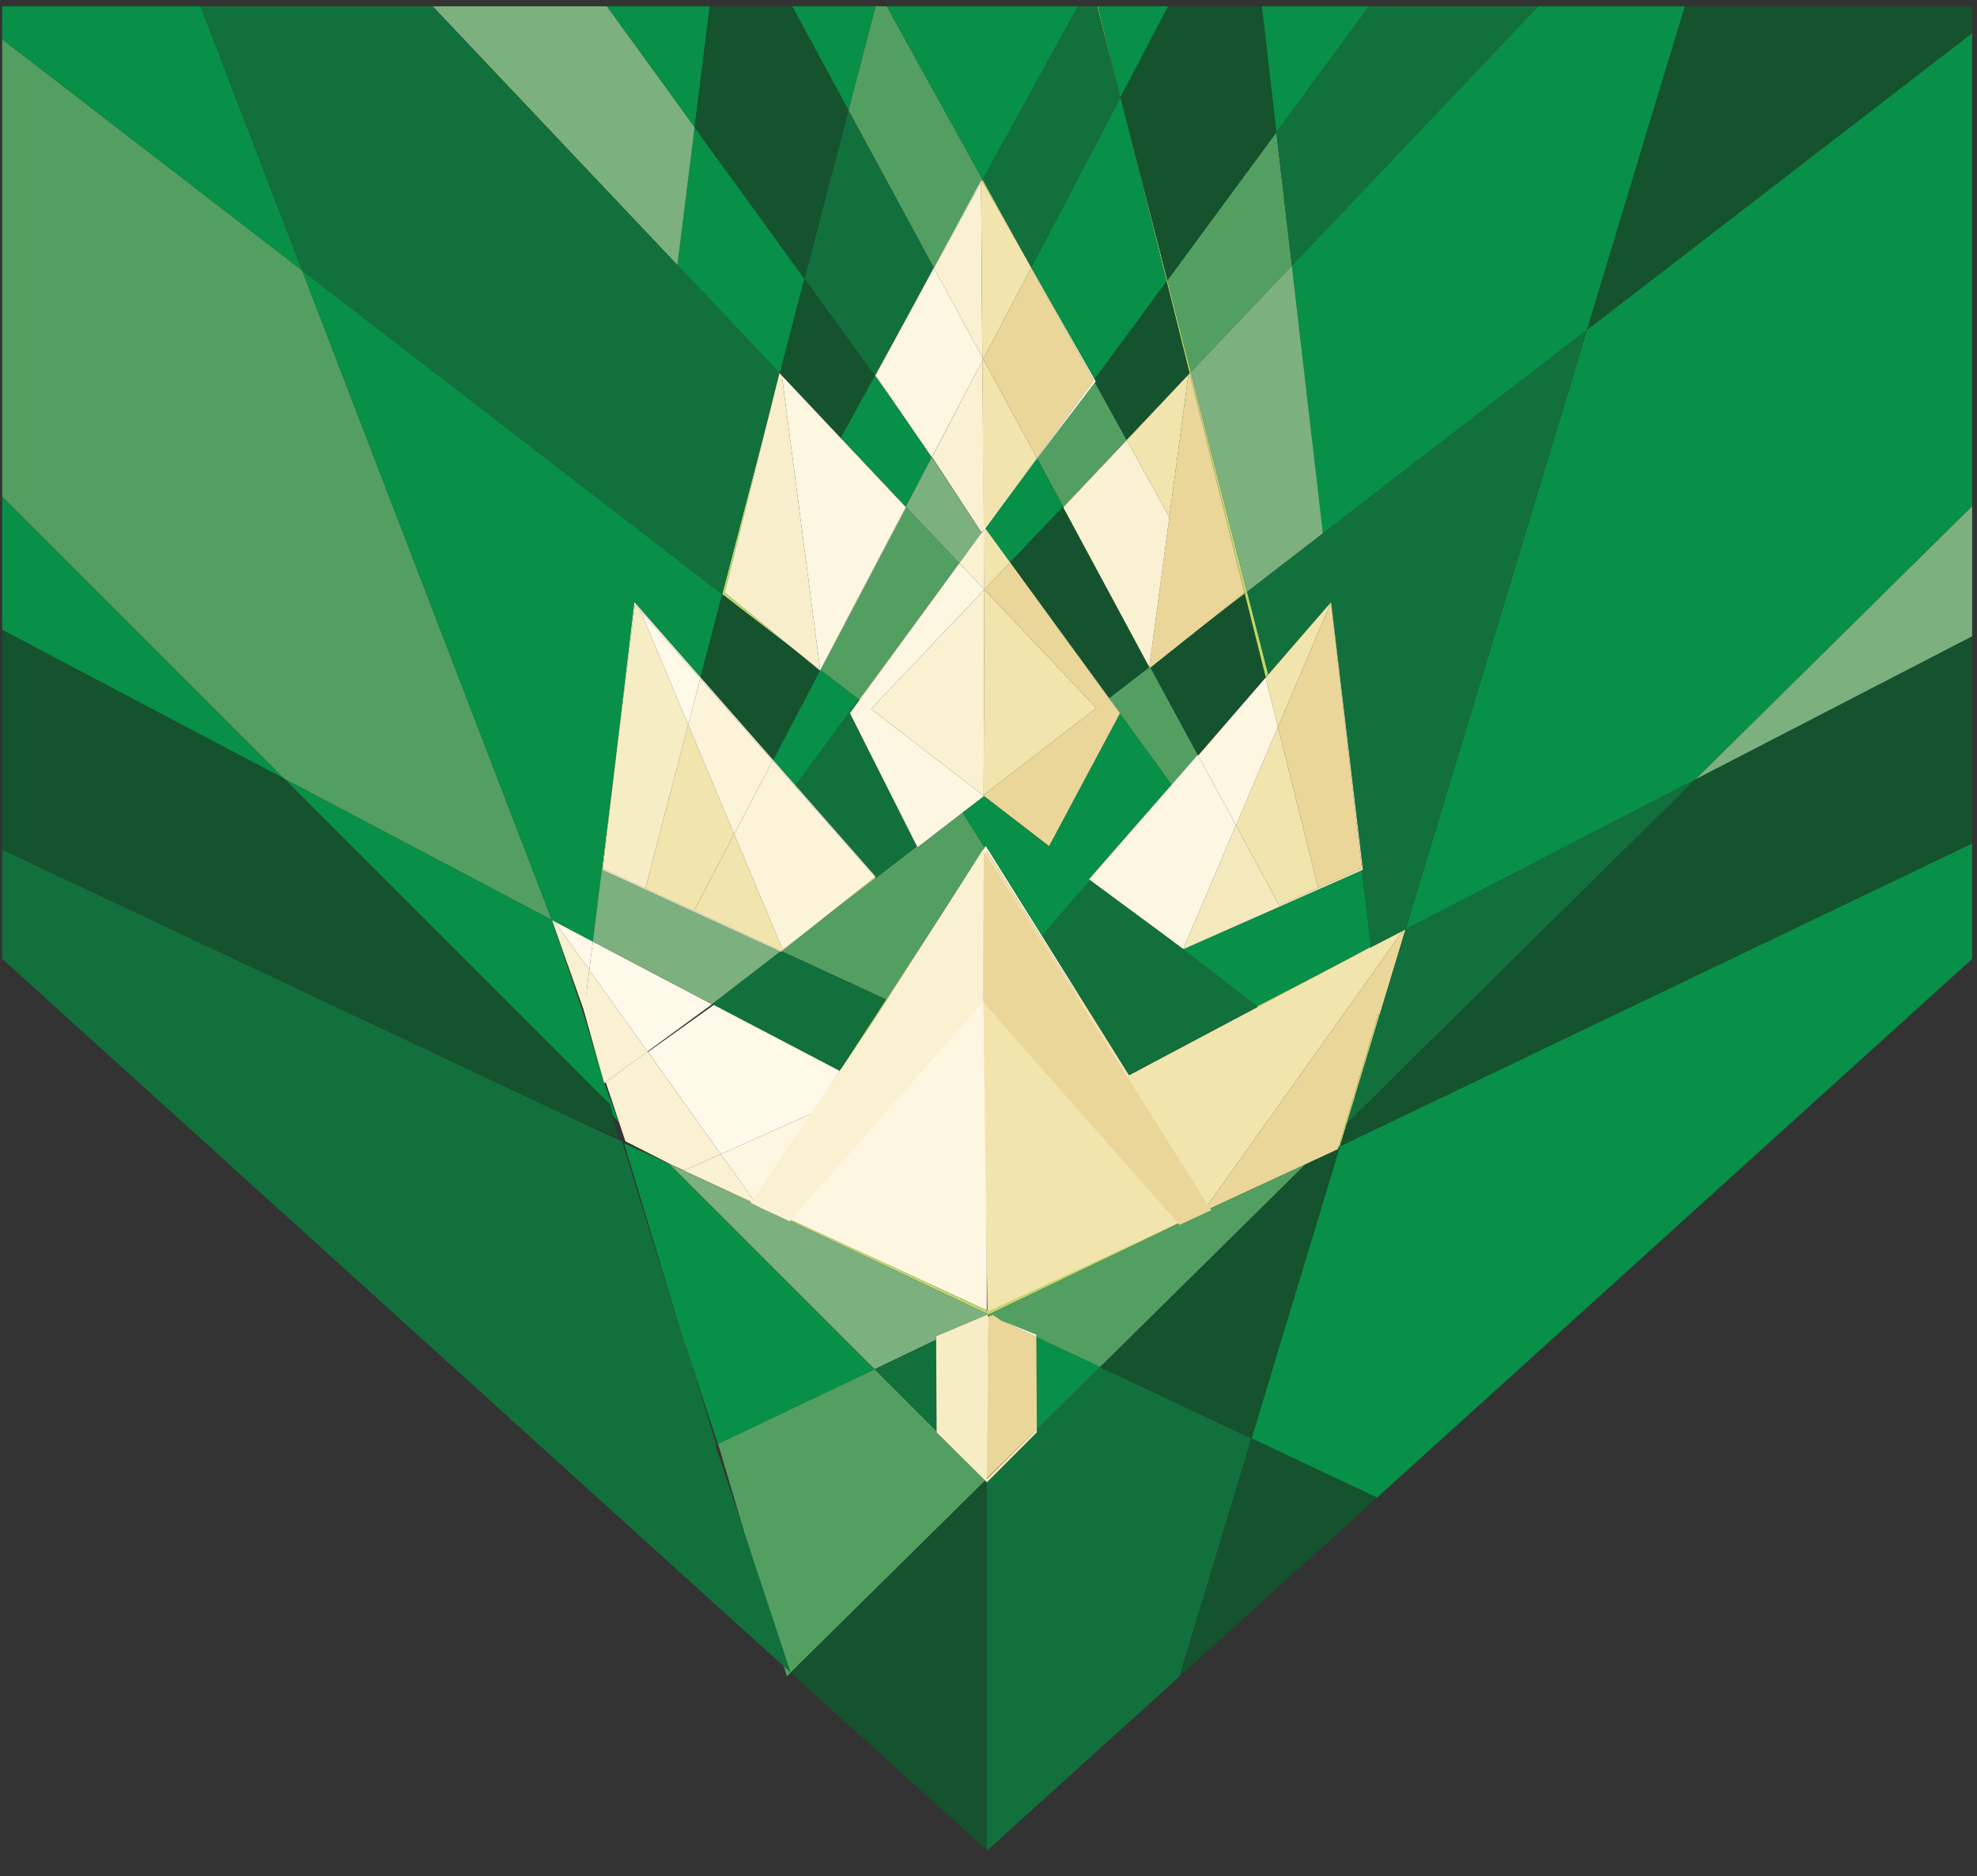 <?xml version="1.0" encoding="UTF-8" standalone="no"?>
<svg width="98px" height="93px" viewBox="0 0 98 93" version="1.1" xmlns="http://www.w3.org/2000/svg" xmlns:xlink="http://www.w3.org/1999/xlink" xmlns:sketch="http://www.bohemiancoding.com/sketch/ns">
    <rect x="0" y="0" width="98" height="93" fill="#333333" stroke="none"/>
    <!-- Generator: Sketch 3.3.3 (12081) - http://www.bohemiancoding.com/sketch -->
    <title>prospect-colour</title>
    <desc>Created with Sketch.</desc>
    <defs></defs>
    <g id="Page-1" stroke="none" stroke-width="1" fill="none" fill-rule="evenodd" sketch:type="MSPage">
        <g id="prospect-colour" sketch:type="MSArtboardGroup">
            <g id="beer-prospect" sketch:type="MSLayerGroup">
                <path d="M32.093,52.113 L30.025,53.637 L31.002,56.566 L33.278,57.723 L33.909,58.014 L35.733,57.201 L32.093,52.113" id="Fill-1" fill="#FAF1D2" sketch:type="MSShapeGroup"></path>
                <path d="M40.257,55.185 L41.623,53.08 L41.683,53.111 L41.731,53.037 L35.397,49.798 L35.379,49.812 L32.117,52.142 L35.733,57.201 L40.257,55.185" id="Fill-2" fill="#FFF9EA" sketch:type="MSShapeGroup"></path>
                <path d="M29.387,46.668 L29.211,48.076 L32.099,52.116 L35.285,49.781 L29.387,46.668" id="Fill-3" fill="#FFF9EA" sketch:type="MSShapeGroup"></path>
                <path d="M29.091,49.035 L28.95,50.115 L29.945,53.694 L32.099,52.116 L29.211,48.076 L29.091,49.035" id="Fill-4" fill="#FAF1D2" sketch:type="MSShapeGroup"></path>
                <path d="M35.784,57.271 L35.733,57.201 L33.909,58.014 L33.896,58.02 L37.379,59.625 L37.51,59.686 L35.784,57.271" id="Fill-5" fill="#FAF1D2" sketch:type="MSShapeGroup"></path>
                <path d="M51.657,46.386 L48.915,41.997 L48.863,41.913 L48.862,41.912 L48.82,41.978 L48.802,42.004 L41.731,53.037 L41.683,53.111 L41.623,53.08 L40.257,55.185 L35.733,57.201 L35.784,57.271 L37.51,59.686 L39.392,60.554 L48.915,64.944 L48.915,42.182 L53.417,49.322 L53.474,49.296 L51.657,46.386" id="Fill-6" fill="#FDF6E1" sketch:type="MSShapeGroup"></path>
                <path d="M29.387,46.668 L35.285,49.781 L35.303,49.767 L29.387,46.666 L29.321,46.631 L29.321,46.634 L27.489,45.667 L29.211,48.076 L29.387,46.668" id="Fill-7" fill="#FFF9EA" sketch:type="MSShapeGroup"></path>
                <path d="M27.489,45.667 L27.358,45.599 L28.996,50.229 L29.091,49.035 L29.211,48.076 L27.489,45.667" id="Fill-8" fill="#FAF1D2" sketch:type="MSShapeGroup"></path>
                <path d="M69.54,46.129 L59.626,60.065 L60.062,59.863 L64.717,57.707 L66.325,56.961 L66.361,56.844 L67.296,53.722 L67.557,52.853 L68.342,50.23 L68.361,50.399 L69.675,46.06 L69.54,46.129" id="Fill-9" fill="#EAD698" sketch:type="MSShapeGroup"></path>
                <path d="M67.961,46.946 L67.965,46.986 L67.922,46.966 L66.329,47.79 L66.295,47.807 L55.969,53.29 L53.474,49.296 L53.417,49.322 L48.915,42.182 L48.915,49.553 L48.742,49.6 L48.949,65.009 L49.116,65.009 L58.49,60.592 L59.626,60.065 L69.54,46.129 L67.961,46.946" id="Fill-10" fill="#F2E4AD" sketch:type="MSShapeGroup"></path>
                <path d="M30.626,36.759 L29.841,43.037 L29.879,43.054 L30.626,36.759" id="Fill-11" fill="#BED76C" sketch:type="MSShapeGroup"></path>
                <path d="M36.927,30.319 L39.563,32.35 L36.975,30.23 L36.927,30.319" id="Fill-12" fill="#BED76C" sketch:type="MSShapeGroup"></path>
                <path d="M33.896,58.02 L33.184,57.692 L33.198,57.706 L33.879,58.027 L33.896,58.02" id="Fill-13" fill="#BED76C" sketch:type="MSShapeGroup"></path>
                <path d="M32.437,57.347 L33.198,57.706 L33.184,57.692 L32.437,57.347" id="Fill-14" fill="#BED76C" sketch:type="MSShapeGroup"></path>
                <path d="M66.329,47.79 L66.295,47.807 L66.329,47.79" id="Fill-15" fill="#BED76C" sketch:type="MSShapeGroup"></path>
                <path d="M62.734,33.565 L62.865,33.415 L61.819,29.332 L61.699,29.425 L62.734,33.565" id="Fill-16" fill="#BED76C" sketch:type="MSShapeGroup"></path>
                <path d="M43.402,18.605 L45.346,15.016 L43.363,18.62 L44.301,19.914 L43.402,18.605" id="Fill-17" fill="#BED76C" sketch:type="MSShapeGroup"></path>
                <path d="M44.892,25.136 L44.904,25.112 L41.671,21.694 L41.665,21.707 L44.892,25.136" id="Fill-18" fill="#BED76C" sketch:type="MSShapeGroup"></path>
                <path d="M61.687,29.376 L61.699,29.425 L61.819,29.332 L59.031,18.442 L58.983,18.492 L61.695,29.369 L61.687,29.376" id="Fill-19" fill="#BED76C" sketch:type="MSShapeGroup"></path>
                <path d="M36.975,30.23 L35.926,29.369 L38.214,20.194 L35.8,29.45 L36.927,30.319 L36.975,30.23" id="Fill-20" fill="#BED76C" sketch:type="MSShapeGroup"></path>
                <path d="M41.671,21.694 L38.655,18.504 L38.654,18.508 L41.665,21.707 L41.671,21.694" id="Fill-21" fill="#BED76C" sketch:type="MSShapeGroup"></path>
                <path d="M58.969,18.506 L58.983,18.492 L59.031,18.442 L57.867,13.897 L57.831,13.947 L58.969,18.506" id="Fill-22" fill="#BED76C" sketch:type="MSShapeGroup"></path>
                <path d="M67.557,52.853 L67.584,52.966 L68.361,50.399 L68.342,50.23 L67.557,52.853" id="Fill-23" fill="#BED76C" sketch:type="MSShapeGroup"></path>
                <path d="M49.005,64.986 L48.915,64.944 L48.915,65.113 L49.006,65.156 L58.503,60.607 L58.49,60.592 L49.005,64.986" id="Fill-24" fill="#BED76C" sketch:type="MSShapeGroup"></path>
                <path d="M49.609,65.44 L49.006,65.156 L48.957,65.179 L49.609,65.44" id="Fill-25" fill="#BED76C" sketch:type="MSShapeGroup"></path>
                <path d="M48.915,65.167 L48.921,65.165 L48.957,65.179 L49.006,65.156 L48.915,65.113 L48.915,65.167" id="Fill-26" fill="#BED76C" sketch:type="MSShapeGroup"></path>
                <path d="M65.975,29.847 L65.005,30.967 L65.976,29.856 L65.975,29.847" id="Fill-27" fill="#BED76C" sketch:type="MSShapeGroup"></path>
                <path d="M67.296,53.722 L67.344,53.759 L67.584,52.966 L67.557,52.853 L67.296,53.722" id="Fill-28" fill="#BED76C" sketch:type="MSShapeGroup"></path>
                <path d="M67.296,53.722 L66.684,55.765 L66.761,55.69 L67.344,53.759 L67.296,53.722" id="Fill-29" fill="#BED76C" sketch:type="MSShapeGroup"></path>
                <path d="M58.49,60.592 L58.503,60.607 L59.899,59.938 L58.49,60.592" id="Fill-30" fill="#BED76C" sketch:type="MSShapeGroup"></path>
                <path d="M52.722,25.142 L55.854,21.816 L55.844,21.798 L52.703,25.106 L52.722,25.142" id="Fill-31" fill="#BED76C" sketch:type="MSShapeGroup"></path>
                <path d="M45.959,46.391 L43.92,49.536 L43.963,49.555 L45.978,46.413 L45.959,46.391" id="Fill-32" fill="#BED76C" sketch:type="MSShapeGroup"></path>
                <path d="M57.649,46.287 L58.594,47.015 L58.62,47.004 L57.649,46.287" id="Fill-33" fill="#BED76C" sketch:type="MSShapeGroup"></path>
                <path d="M60.553,30.308 L61.699,29.425 L61.687,29.376 L60.541,30.288 L60.553,30.308" id="Fill-34" fill="#BED76C" sketch:type="MSShapeGroup"></path>
                <path d="M58.947,18.529 L55.844,21.798 L55.854,21.816 L58.947,18.529" id="Fill-35" fill="#BED76C" sketch:type="MSShapeGroup"></path>
                <path d="M48.366,26.8 L47.551,27.909 L47.554,27.913 L48.366,26.8" id="Fill-36" fill="#BED76C" sketch:type="MSShapeGroup"></path>
                <path d="M50.076,27.873 L48.844,26.175 L48.836,26.185 L50.072,27.878 L50.076,27.873" id="Fill-37" fill="#BED76C" sketch:type="MSShapeGroup"></path>
                <path d="M47.554,27.913 L47.551,27.909 L42.573,34.669 L42.605,34.694 L47.554,27.913" id="Fill-38" fill="#BED76C" sketch:type="MSShapeGroup"></path>
                <path d="M57.867,13.897 L55.798,5.82 L57.831,13.947 L57.867,13.897" id="Fill-39" fill="#BED76C" sketch:type="MSShapeGroup"></path>
                <path d="M40.199,45.994 L43.42,43.512 L43.377,43.466 L40.199,45.994" id="Fill-40" fill="#BED76C" sketch:type="MSShapeGroup"></path>
                <path d="M43.963,49.555 L43.92,49.536 L41.623,53.08 L41.683,53.111 L43.963,49.555" id="Fill-41" fill="#BED76C" sketch:type="MSShapeGroup"></path>
                <path d="M39.348,60.604 L48.915,65.113 L48.915,64.944 L39.392,60.554 L39.348,60.604" id="Fill-42" fill="#BED76C" sketch:type="MSShapeGroup"></path>
                <path d="M33.896,58.02 L33.879,58.027 L37.354,59.665 L37.379,59.625 L33.896,58.02" id="Fill-43" fill="#BED76C" sketch:type="MSShapeGroup"></path>
                <path d="M37.379,59.625 L37.354,59.665 L39.348,60.604 L39.392,60.554 L37.379,59.625" id="Fill-44" fill="#BED76C" sketch:type="MSShapeGroup"></path>
                <path d="M66.295,47.807 L62.3,49.872 L62.344,49.905 L66.295,47.807" id="Fill-45" fill="#BED76C" sketch:type="MSShapeGroup"></path>
                <path d="M50.076,27.873 L50.072,27.878 L51.273,29.524 L50.076,27.873" id="Fill-46" fill="#BED76C" sketch:type="MSShapeGroup"></path>
                <path d="M45.978,46.413 L48.802,42.004 L45.959,46.391 L45.978,46.413" id="Fill-47" fill="#BED76C" sketch:type="MSShapeGroup"></path>
                <path d="M48.82,41.978 L48.802,42.004 L48.82,41.978" id="Fill-48" fill="#BED76C" sketch:type="MSShapeGroup"></path>
                <path d="M60.553,30.308 L60.541,30.288 L59.403,31.196 L60.553,30.308" id="Fill-49" fill="#BED76C" sketch:type="MSShapeGroup"></path>
                <path d="M66.684,55.765 L66.361,56.844 L66.42,56.815 L66.761,55.69 L66.684,55.765" id="Fill-50" fill="#BED76C" sketch:type="MSShapeGroup"></path>
                <path d="M55.548,4.815 L55.543,4.823 L55.798,5.82 L55.548,4.815" id="Fill-51" fill="#BED76C" sketch:type="MSShapeGroup"></path>
                <path d="M55.543,4.823 L55.548,4.815 L54.421,0.311 L54.387,0.311 L55.543,4.823" id="Fill-52" fill="#BED76C" sketch:type="MSShapeGroup"></path>
                <path d="M51.12,13.259 L48.71,8.902 L48.676,8.964 L51.117,13.265 L51.12,13.259" id="Fill-53" fill="#BED76C" sketch:type="MSShapeGroup"></path>
                <path d="M51.375,13.721 L51.12,13.259 L51.117,13.265 L51.375,13.721" id="Fill-54" fill="#BED76C" sketch:type="MSShapeGroup"></path>
                <path d="M64.038,13.169 L63.269,6.56 L57.867,13.897 L59.031,18.442 L64.038,13.169" id="Fill-55" fill="#539F61" sketch:type="MSShapeGroup"></path>
                <path d="M60.062,59.863 L59.899,59.938 L58.503,60.607 L49.006,65.156 L49.609,65.44 L51.373,66.147 L51.374,66.272 L54.531,67.76 L64.717,57.707 L60.062,59.863" id="Fill-56" fill="#539F61" sketch:type="MSShapeGroup"></path>
                <path d="M45.959,46.391 L48.802,42.004 L47.712,40.274 L45.478,41.996 L45.453,41.946 L40.199,45.994 L38.749,47.148 L43.92,49.536 L45.959,46.391" id="Fill-57" fill="#539F61" sketch:type="MSShapeGroup"></path>
                <path d="M55.522,35.345 L55.511,35.365 L58.074,38.898 L59.373,37.413 L57.028,33.087 L56.996,33.112 L56.972,33.068 L54.98,34.603 L55.522,35.345" id="Fill-58" fill="#539F61" sketch:type="MSShapeGroup"></path>
                <path d="M55.844,21.798 L54.274,18.96 L51.416,22.711 L51.41,22.72 L52.703,25.106 L55.844,21.798" id="Fill-59" fill="#539F61" sketch:type="MSShapeGroup"></path>
                <path d="M47.551,27.909 L44.904,25.112 L44.892,25.136 L44.91,25.156 L40.676,33.208 L42.573,34.669 L47.551,27.909" id="Fill-60" fill="#539F61" sketch:type="MSShapeGroup"></path>
                <path d="M48.649,8.917 L48.676,8.964 L48.71,8.902 L43.956,0.311 L43.401,0.311 L42.057,5.463 L46.29,13.273 L48.649,8.917" id="Fill-61" fill="#539F61" sketch:type="MSShapeGroup"></path>
                <path d="M14.976,13.403 L0.109,1.946 L0.109,24.617 L14.09,38.598 L27.358,45.599 L14.976,13.403" id="Fill-62" fill="#539F61" sketch:type="MSShapeGroup"></path>
                <path d="M46.427,70.934 L43.356,67.863 L35.593,71.558 L39.004,83.089 L48.835,73.383 L46.427,70.994 L46.427,70.934" id="Fill-63" fill="#539F61" sketch:type="MSShapeGroup"></path>
                <path d="M43.363,18.62 L41.671,21.694 L44.904,25.112 L46.189,22.662 L44.301,19.914 L43.363,18.62" id="Fill-64" fill="#088F48" sketch:type="MSShapeGroup"></path>
                <path d="M55.184,35.978 L52.003,41.937 L51.996,41.95 L48.777,39.453 L47.712,40.274 L48.802,42.004 L48.82,41.978 L48.862,41.912 L48.863,41.913 L48.915,41.997 L51.657,46.386 L54.045,43.628 L53.983,43.581 L54.044,43.51 L58.074,38.898 L55.511,35.365 L55.184,35.978" id="Fill-65" fill="#088F48" sketch:type="MSShapeGroup"></path>
                <path d="M66.295,47.807 L66.329,47.79 L67.918,46.946 L67.922,46.966 L67.961,46.946 L67.517,43.129 L65.573,43.989 L65.363,44.081 L58.669,47.04 L58.62,47.004 L58.594,47.015 L62.3,49.872 L66.295,47.807" id="Fill-66" fill="#088F48" sketch:type="MSShapeGroup"></path>
                <path d="M50.076,27.873 L52.703,25.106 L51.41,22.72 L48.844,26.175 L50.076,27.873" id="Fill-67" fill="#088F48" sketch:type="MSShapeGroup"></path>
                <path d="M38.321,37.667 L39.434,38.932 L42.573,34.669 L40.676,33.208 L40.656,33.247 L40.644,33.236 L38.321,37.667" id="Fill-68" fill="#088F48" sketch:type="MSShapeGroup"></path>
                <path d="M43.401,0.311 L39.264,0.311 L42.057,5.463 L43.401,0.311" id="Fill-69" fill="#088F48" sketch:type="MSShapeGroup"></path>
                <path d="M51.395,70.855 L54.531,67.76 L51.374,66.272 L51.395,70.855" id="Fill-70" fill="#088F48" sketch:type="MSShapeGroup"></path>
                <path d="M57.909,0.311 L54.421,0.311 L55.548,4.815 L57.909,0.311" id="Fill-71" fill="#088F48" sketch:type="MSShapeGroup"></path>
                <path d="M53.437,0.311 L43.956,0.311 L48.71,8.902 L53.437,0.311" id="Fill-72" fill="#088F48" sketch:type="MSShapeGroup"></path>
                <path d="M68.319,55.905 L66.42,56.815 L62.036,71.297 L68.258,74.229 L69.517,73.09 L97.761,47.527 L97.761,41.802 L68.966,55.596 L68.319,55.905" id="Fill-73" fill="#088F48" sketch:type="MSShapeGroup"></path>
                <path d="M78.667,16.35 L69.675,46.06 L84.034,38.639 L97.761,25.089 L97.761,1.635 L78.667,16.35" id="Fill-74" fill="#088F48" sketch:type="MSShapeGroup"></path>
                <path d="M67.871,0.311 L62.544,0.311 L63.269,6.56 L67.871,0.311" id="Fill-75" fill="#088F48" sketch:type="MSShapeGroup"></path>
                <path d="M83.521,0.311 L76.246,0.311 L64.038,13.169 L65.578,26.436 L78.667,16.35 L83.521,0.311" id="Fill-76" fill="#088F48" sketch:type="MSShapeGroup"></path>
                <path d="M57.831,13.947 L55.798,5.82 L55.543,4.823 L51.12,13.259 L51.375,13.721 L54.257,18.8 L57.831,13.947" id="Fill-77" fill="#088F48" sketch:type="MSShapeGroup"></path>
                <path d="M29.321,46.631 L29.387,46.666 L30.626,36.759 L31.437,29.932 L31.447,29.847 L34.723,33.574 L35.8,29.45 L14.976,13.403 L27.358,45.599 L29.321,46.634 L29.321,46.631" id="Fill-78" fill="#088F48" sketch:type="MSShapeGroup"></path>
                <path d="M9.941,0.311 L0.109,0.311 L0.109,1.946 L14.976,13.403 L9.941,0.311" id="Fill-79" fill="#088F48" sketch:type="MSShapeGroup"></path>
                <path d="M0.109,24.617 L0.109,31.221 L14.09,38.598 L0.109,24.617" id="Fill-80" fill="#088F48" sketch:type="MSShapeGroup"></path>
                <path d="M38.655,18.504 L39.877,13.816 L34.432,6.31 L33.579,13.139 L38.655,18.504" id="Fill-81" fill="#088F48" sketch:type="MSShapeGroup"></path>
                <path d="M35.182,0.311 L30.08,0.311 L34.432,6.31 L35.182,0.311" id="Fill-82" fill="#088F48" sketch:type="MSShapeGroup"></path>
                <path d="M43.356,67.863 L33.198,57.706 L32.437,57.347 L30.934,56.664 L34.288,67.813 L34.333,67.743 L35.584,71.577 L43.356,67.863" id="Fill-83" fill="#088F48" sketch:type="MSShapeGroup"></path>
                <path d="M29.94,53.66 L28.935,50.284 L27.358,45.599 L14.09,38.598 L28.584,53.091 L30.69,55.663 L29.94,53.66" id="Fill-84" fill="#088F48" sketch:type="MSShapeGroup"></path>
                <path d="M31.982,44.08 L29.871,43.111 L29.879,43.054 L29.841,43.037 L29.387,46.666 L35.303,49.767 L38.685,47.161 L34.718,45.337 L34.38,45.182 L31.982,44.08" id="Fill-85" fill="#7CB07F" sketch:type="MSShapeGroup"></path>
                <path d="M37.354,59.665 L33.198,57.706 L43.356,67.863 L46.405,66.401 L46.405,66.228 L48.915,65.167 L48.915,65.113 L37.354,59.665" id="Fill-86" fill="#7CB07F" sketch:type="MSShapeGroup"></path>
                <path d="M59.031,18.442 L61.819,29.332 L65.578,26.436 L64.038,13.169 L59.031,18.442" id="Fill-87" fill="#7CB07F" sketch:type="MSShapeGroup"></path>
                <path d="M48.366,26.8 L48.656,26.404 L46.192,22.667 L46.189,22.662 L44.904,25.112 L47.551,27.909 L48.366,26.8" id="Fill-88" fill="#7CB07F" sketch:type="MSShapeGroup"></path>
                <path d="M35.518,71.643 L34.024,66.727 L33.977,66.782 L30.835,56.564 L28.295,55.395 L0.109,42.111 L0.109,47.527 L39.193,82.9 L35.478,71.662 L35.518,71.643" id="Fill-89" fill="#12703C" sketch:type="MSShapeGroup"></path>
                <path d="M89.497,33.247 L84.034,38.639 L97.761,31.543 L97.761,25.089 L89.497,33.247" id="Fill-90" fill="#7CB07F" sketch:type="MSShapeGroup"></path>
                <path d="M34.432,6.31 L30.08,0.311 L21.444,0.311 L33.579,13.139 L34.432,6.31" id="Fill-91" fill="#7CB07F" sketch:type="MSShapeGroup"></path>
                <path d="M78.667,16.35 L61.819,29.332 L62.865,33.415 L65.005,30.967 L65.975,29.847 L65.976,29.856 L65.984,29.847 L67.548,43.026 L67.558,43.111 L67.517,43.129 L67.961,46.946 L69.675,46.06 L78.667,16.35" id="Fill-92" fill="#12703C" sketch:type="MSShapeGroup"></path>
                <path d="M43.356,67.863 L46.427,70.934 L46.405,66.401 L43.356,67.863" id="Fill-93" fill="#12703C" sketch:type="MSShapeGroup"></path>
                <path d="M43.377,43.466 L43.42,43.512 L45.453,41.946 L42.13,35.345 L42.605,34.694 L42.573,34.669 L39.434,38.932 L43.402,43.447 L43.377,43.466" id="Fill-94" fill="#12703C" sketch:type="MSShapeGroup"></path>
                <path d="M58.594,47.015 L57.649,46.287 L54.045,43.628 L51.657,46.386 L55.969,53.29 L62.344,49.905 L62.3,49.872 L58.594,47.015" id="Fill-95" fill="#12703C" sketch:type="MSShapeGroup"></path>
                <path d="M38.749,47.148 L38.715,47.174 L38.685,47.161 L35.303,49.767 L41.623,53.08 L43.92,49.536 L38.749,47.148" id="Fill-96" fill="#12703C" sketch:type="MSShapeGroup"></path>
                <path d="M55.543,4.823 L54.387,0.311 L53.437,0.311 L48.71,8.902 L51.12,13.259 L55.543,4.823" id="Fill-97" fill="#12703C" sketch:type="MSShapeGroup"></path>
                <path d="M76.246,0.311 L67.871,0.311 L63.269,6.56 L64.038,13.169 L76.246,0.311" id="Fill-98" fill="#12703C" sketch:type="MSShapeGroup"></path>
                <path d="M51.395,70.855 L51.396,70.994 L48.941,73.449 L48.921,73.469 L48.915,73.463 L48.915,91.7 L48.936,91.718 L58.467,83.091 L62.036,71.297 L54.531,67.76 L51.395,70.855" id="Fill-99" fill="#12703C" sketch:type="MSShapeGroup"></path>
                <path d="M69.675,46.06 L66.761,55.69 L67.968,54.498 L84.034,38.639 L69.675,46.06" id="Fill-100" fill="#12703C" sketch:type="MSShapeGroup"></path>
                <path d="M45.346,15.016 L46.29,13.273 L42.057,5.463 L39.877,13.816 L43.363,18.62 L45.346,15.016" id="Fill-101" fill="#12703C" sketch:type="MSShapeGroup"></path>
                <path d="M38.214,20.194 L38.638,18.492 L38.654,18.508 L38.655,18.504 L21.444,0.311 L9.941,0.311 L14.976,13.403 L35.8,29.45 L38.214,20.194" id="Fill-102" fill="#12703C" sketch:type="MSShapeGroup"></path>
                <path d="M54.274,18.96 L55.844,21.798 L58.947,18.529 L58.969,18.506 L57.831,13.947 L54.257,18.8 L54.316,18.904 L54.274,18.96" id="Fill-103" fill="#14532E" sketch:type="MSShapeGroup"></path>
                <path d="M39.563,32.35 L35.8,29.45 L34.723,33.574 L38.321,37.667 L40.644,33.236 L39.563,32.35" id="Fill-104" fill="#14532E" sketch:type="MSShapeGroup"></path>
                <path d="M59.403,31.196 L57.028,33.087 L59.373,37.413 L62.734,33.565 L61.699,29.425 L60.553,30.308 L59.403,31.196" id="Fill-105" fill="#14532E" sketch:type="MSShapeGroup"></path>
                <path d="M56.972,33.068 L52.711,25.156 L52.722,25.142 L52.703,25.106 L50.076,27.873 L51.273,29.524 L54.98,34.603 L56.972,33.068" id="Fill-106" fill="#14532E" sketch:type="MSShapeGroup"></path>
                <path d="M66.325,56.961 L64.717,57.707 L54.531,67.76 L62.036,71.297 L66.42,56.815 L66.361,56.844 L66.325,56.961" id="Fill-107" fill="#14532E" sketch:type="MSShapeGroup"></path>
                <path d="M91.542,0.311 L83.521,0.311 L78.667,16.35 L97.761,1.635 L97.761,0.311 L91.542,0.311" id="Fill-108" fill="#14532E" sketch:type="MSShapeGroup"></path>
                <path d="M68.258,74.229 L62.036,71.297 L58.467,83.091 L68.258,74.229" id="Fill-109" fill="#14532E" sketch:type="MSShapeGroup"></path>
                <path d="M41.014,81.103 L39.193,82.9 L48.915,91.7 L48.915,73.463 L48.835,73.383 L41.014,81.103" id="Fill-110" fill="#14532E" sketch:type="MSShapeGroup"></path>
                <path d="M57.867,13.897 L63.269,6.56 L62.544,0.311 L57.909,0.311 L55.548,4.815 L55.798,5.82 L57.867,13.897" id="Fill-111" fill="#14532E" sketch:type="MSShapeGroup"></path>
                <path d="M68.749,53.726 L67.968,54.498 L66.761,55.69 L66.42,56.815 L68.319,55.905 L68.966,55.596 L97.761,41.802 L97.761,31.543 L84.034,38.639 L68.749,53.726" id="Fill-112" fill="#14532E" sketch:type="MSShapeGroup"></path>
                <path d="M41.671,21.694 L43.363,18.62 L39.877,13.816 L38.655,18.504 L41.671,21.694" id="Fill-113" fill="#14532E" sketch:type="MSShapeGroup"></path>
                <path d="M42.057,5.463 L39.264,0.311 L35.182,0.311 L34.432,6.31 L39.877,13.816 L42.057,5.463" id="Fill-114" fill="#14532E" sketch:type="MSShapeGroup"></path>
                <path d="M28.584,53.091 L14.09,38.598 L0.109,31.221 L0.109,42.111 L28.295,55.395 L30.646,56.398 L30.249,54.734 L28.584,53.091" id="Fill-115" fill="#14532E" sketch:type="MSShapeGroup"></path>
                <path d="M54.966,34.614 L51.273,29.524 L50.072,27.878 L48.794,29.223 L54.346,35.092 L48.734,39.418 L52.003,41.937 L55.511,35.365 L54.966,34.614" id="Fill-116" fill="#EAD698" sketch:type="MSShapeGroup"></path>
                <path d="M49.609,65.44 L49.231,65.183 L49.004,65.254 L48.846,73.342 L51.395,70.855 L51.374,66.272 L49.609,65.44" id="Fill-117" fill="#EAD698" sketch:type="MSShapeGroup"></path>
                <path d="M66.329,47.79 L67.922,46.966 L67.918,46.946 L66.329,47.79" id="Fill-118" fill="#FDF6E1" sketch:type="MSShapeGroup"></path>
                <path d="M45.478,41.996 L48.777,39.453 L48.734,39.418 L43.179,35.137 L48.794,29.223 L47.554,27.913 L42.13,35.345 L45.453,41.946 L45.478,41.996" id="Fill-119" fill="#FDF6E1" sketch:type="MSShapeGroup"></path>
                <path d="M55.511,35.365 L55.522,35.345 L54.98,34.603 L51.273,29.524 L55.511,35.365" id="Fill-120" fill="#FDF6E1" sketch:type="MSShapeGroup"></path>
                <path d="M44.892,25.136 L40.664,33.198 L39.563,32.35 L40.644,33.236 L40.656,33.247 L40.676,33.208 L44.91,25.156 L44.892,25.136" id="Fill-121" fill="#FDF6E1" sketch:type="MSShapeGroup"></path>
                <path d="M61.687,29.376 L61.695,29.369 L58.983,18.492 L58.969,18.506 L58.947,18.529 L58.969,18.506 L61.687,29.376" id="Fill-122" fill="#FDF6E1" sketch:type="MSShapeGroup"></path>
                <path d="M34.707,33.638 L38.299,37.709 L39.409,38.967 L43.377,43.466 L43.402,43.447 L31.447,29.847 L31.437,29.932 L30.626,36.759 L31.474,29.974 L34.707,33.638" id="Fill-123" fill="#FDF6E1" sketch:type="MSShapeGroup"></path>
                <path d="M34.38,45.182 L34.718,45.337 L38.685,47.161 L38.715,47.174 L38.749,47.148 L40.199,45.994 L38.719,47.135 L34.745,45.301 L34.401,45.141 L31.995,44.031 L29.879,43.054 L29.871,43.111 L31.982,44.08 L34.38,45.182" id="Fill-124" fill="#FDF6E1" sketch:type="MSShapeGroup"></path>
                <path d="M48.915,73.304 L49.004,65.289 L48.957,65.179 L48.921,65.165 L48.915,65.167 L46.405,66.228 L46.405,66.401 L46.427,70.934 L46.427,70.994 L48.835,73.383 L48.915,73.463 L48.921,73.469 L48.941,73.449 L51.396,70.994 L51.395,70.855 L48.915,73.304" id="Fill-125" fill="#F7EDC4" sketch:type="MSShapeGroup"></path>
                <path d="M49.609,65.44 L51.374,66.272 L51.373,66.147 L49.609,65.44" id="Fill-126" fill="#FDF6E1" sketch:type="MSShapeGroup"></path>
                <path d="M53.397,49.439 L51.584,46.564 L48.759,42.174 L48.725,49.634 L49.901,50.997 L58.47,60.708 L59.88,60.055 L60.041,59.978 L53.397,49.439" id="Fill-127" fill="#EAD698" sketch:type="MSShapeGroup"></path>
                <path d="M44.215,49.259 L48.717,42.119 L48.717,49.678 L39.142,60.529 L37.732,59.876 L37.207,59.613 L44.215,49.259" id="Fill-128" fill="#FAF1D2" sketch:type="MSShapeGroup"></path>
                <path d="M65.345,44.008 L65.553,43.915 L67.507,43.044 L65.976,29.86 L63.349,36.024 L65.345,44.008" id="Fill-129" fill="#EAD698" sketch:type="MSShapeGroup"></path>
                <path d="M62.739,33.584 L63.349,36.024 L65.976,29.86 L65.976,29.856 L65.005,30.967 L62.87,33.433 L62.739,33.584" id="Fill-130" fill="#F2E4AD" sketch:type="MSShapeGroup"></path>
                <path d="M61.267,40.908 L63.413,44.868 L65.345,44.008 L63.349,36.024 L61.267,40.908" id="Fill-131" fill="#F2E4AD" sketch:type="MSShapeGroup"></path>
                <path d="M62.739,33.584 L59.392,37.449 L61.267,40.908 L63.349,36.024 L62.739,33.584" id="Fill-132" fill="#FDF6E1" sketch:type="MSShapeGroup"></path>
                <path d="M65.981,29.85 L65.976,29.856 L65.976,29.86 L65.981,29.85" id="Fill-133" fill="#FDF6E1" sketch:type="MSShapeGroup"></path>
                <path d="M59.392,37.449 L59.373,37.413 L58.074,38.898 L54.044,43.51 L53.983,43.581 L54.045,43.628 L58.62,47.004 L58.657,47.031 L61.267,40.908 L59.392,37.449" id="Fill-134" fill="#FDF6E1" sketch:type="MSShapeGroup"></path>
                <path d="M67.548,43.026 L65.984,29.847 L65.981,29.85 L65.976,29.86 L67.507,43.044 L65.553,43.915 L65.345,44.008 L63.413,44.868 L61.267,40.908 L58.657,47.031 L58.669,47.04 L65.363,44.081 L65.573,43.989 L67.558,43.111 L67.548,43.026" id="Fill-135" fill="#F4E9BD" sketch:type="MSShapeGroup"></path>
                <path d="M34.113,35.913 L31.995,44.031 L34.401,45.141 L36.393,41.344 L34.113,35.913" id="Fill-136" fill="#F2E4AD" sketch:type="MSShapeGroup"></path>
                <path d="M36.393,41.344 L38.299,37.709 L34.707,33.638 L34.113,35.913 L36.393,41.344" id="Fill-137" fill="#FBF4D9" sketch:type="MSShapeGroup"></path>
                <path d="M31.753,30.29 L31.474,29.974 L30.626,36.759 L29.879,43.054 L31.995,44.031 L34.113,35.913 L31.753,30.29" id="Fill-138" fill="#F7EDC4" sketch:type="MSShapeGroup"></path>
                <path d="M34.707,33.638 L31.753,30.29 L34.113,35.913 L34.707,33.638" id="Fill-139" fill="#FFF9EA" sketch:type="MSShapeGroup"></path>
                <path d="M34.401,45.141 L34.745,45.301 L38.719,47.135 L38.799,47.074 L36.393,41.344 L34.401,45.141" id="Fill-140" fill="#F2E4AD" sketch:type="MSShapeGroup"></path>
                <path d="M43.377,43.466 L39.409,38.967 L38.299,37.709 L36.393,41.344 L38.799,47.074 L40.199,45.994 L43.377,43.466" id="Fill-141" fill="#FBF4D9" sketch:type="MSShapeGroup"></path>
                <path d="M51.393,22.689 L54.216,18.855 L51.375,13.721 L51.117,13.265 L48.741,17.795 L51.393,22.689" id="Fill-142" fill="#EAD698" sketch:type="MSShapeGroup"></path>
                <path d="M48.694,17.884 L48.75,26.046 L48.759,26.306 L51.393,22.689 L48.741,17.795 L48.694,17.884" id="Fill-143" fill="#F2E4AD" sketch:type="MSShapeGroup"></path>
                <path d="M46.201,22.652 L48.659,26.397 L48.85,26.165 L48.767,26.04 L48.694,17.884 L46.201,22.652" id="Fill-144" fill="#FAF1D2" sketch:type="MSShapeGroup"></path>
                <path d="M46.298,13.287 L48.693,17.708 L48.634,9.041 L46.298,13.287" id="Fill-145" fill="#FAF1D2" sketch:type="MSShapeGroup"></path>
                <path d="M48.693,17.708 L48.741,17.795 L51.117,13.265 L48.676,8.964 L48.634,9.041 L48.693,17.708" id="Fill-146" fill="#F2E4AD" sketch:type="MSShapeGroup"></path>
                <path d="M54.257,18.8 L51.375,13.721 L54.216,18.855 L48.835,26.163 L48.75,26.046 L48.752,26.298 L48.836,26.185 L48.844,26.175 L51.41,22.72 L51.416,22.711 L54.274,18.96 L54.316,18.904 L54.257,18.8" id="Fill-147" fill="#FDF6E1" sketch:type="MSShapeGroup"></path>
                <path d="M48.693,17.708 L48.694,17.884 L48.741,17.795 L48.693,17.708" id="Fill-148" fill="#FDF6E1" sketch:type="MSShapeGroup"></path>
                <path d="M48.676,8.964 L48.649,8.917 L48.633,8.947 L48.634,9.041 L48.676,8.964" id="Fill-149" fill="#FDF6E1" sketch:type="MSShapeGroup"></path>
                <path d="M46.234,22.577 L48.694,17.884 L48.693,17.708 L46.298,13.287 L48.634,9.041 L48.633,8.947 L43.402,18.605 L46.189,22.662 L46.192,22.667 L46.234,22.577" id="Fill-150" fill="#FDF6E1" sketch:type="MSShapeGroup"></path>
                <path d="M41.665,21.707 L38.756,18.616 L40.657,33.193 L40.664,33.198 L44.892,25.136 L41.665,21.707" id="Fill-151" fill="#FDF6E1" sketch:type="MSShapeGroup"></path>
                <path d="M39.639,25.388 L38.756,18.616 L38.654,18.508 L38.638,18.492 L35.926,29.369 L39.563,32.35 L40.657,33.193 L39.639,25.388" id="Fill-152" fill="#F8EECB" sketch:type="MSShapeGroup"></path>
                <path d="M58.907,18.573 L55.854,21.816 L57.965,25.63 L58.907,18.573" id="Fill-153" fill="#F2E4AD" sketch:type="MSShapeGroup"></path>
                <path d="M58.969,18.506 L58.947,18.529 L58.907,18.573 L56.971,33.068 L56.972,33.068 L56.996,33.112 L57.028,33.087 L59.403,31.196 L60.541,30.288 L61.687,29.376 L58.969,18.506" id="Fill-154" fill="#EAD698" sketch:type="MSShapeGroup"></path>
                <path d="M55.854,21.816 L52.722,25.142 L52.711,25.156 L56.971,33.068 L57.965,25.63 L55.854,21.816" id="Fill-155" fill="#FAF1D2" sketch:type="MSShapeGroup"></path>
                <path d="M43.179,35.137 L48.734,39.418 L48.759,39.399 L48.794,29.224 L43.179,35.137" id="Fill-156" fill="#FAF1D2" sketch:type="MSShapeGroup"></path>
                <path d="M48.794,29.223 L48.794,29.224 L48.759,39.399 L54.346,35.092 L48.794,29.223" id="Fill-157" fill="#F2E4AD" sketch:type="MSShapeGroup"></path>
                <path d="M48.665,26.417 L48.657,26.406 L48.366,26.8 L47.554,27.913 L48.794,29.223 L48.804,26.229 L48.665,26.417" id="Fill-158" fill="#FAF1D2" sketch:type="MSShapeGroup"></path>
                <path d="M50.072,27.878 L50.015,27.8 L48.836,26.185 L48.804,26.229 L48.794,29.223 L48.794,29.223 L50.072,27.878" id="Fill-159" fill="#F2E4AD" sketch:type="MSShapeGroup"></path>
            </g>
        </g>
    </g>
</svg>